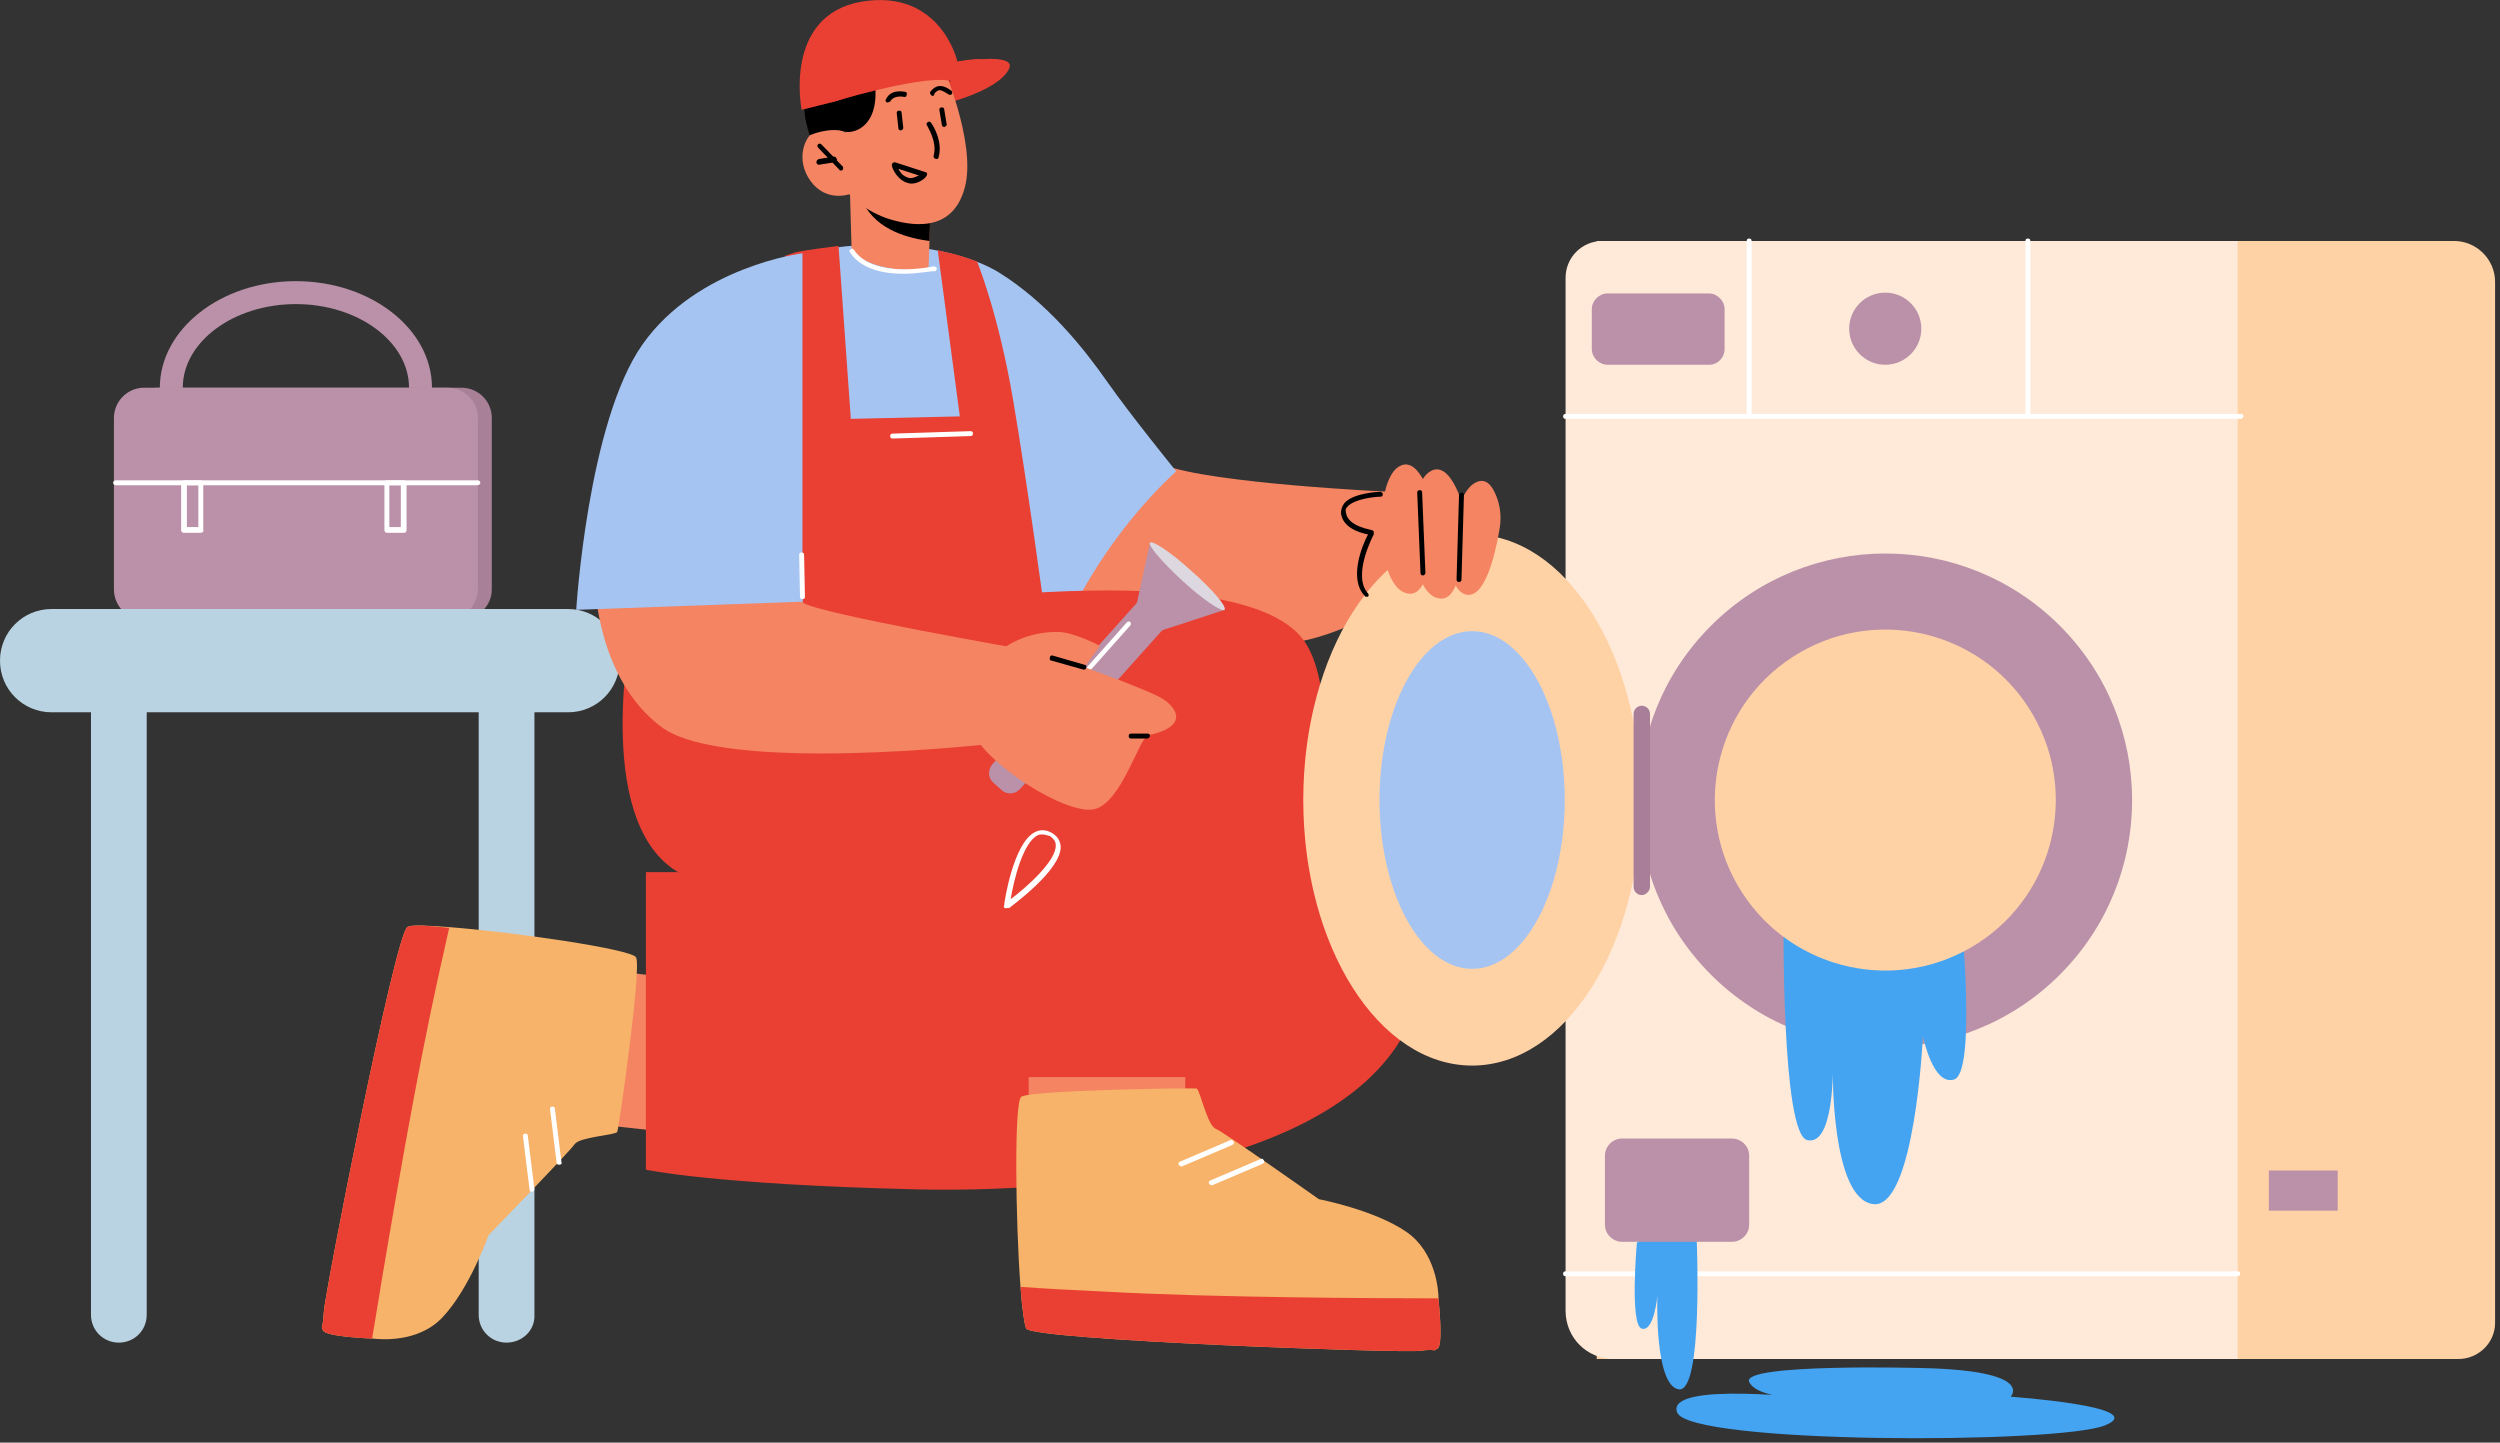<svg width="305" height="176" viewBox="0 0 305 176" fill="none" xmlns="http://www.w3.org/2000/svg">
<rect x="0" y="0" width="305" height="176" fill="#333333" stroke="none"/>
<g clip-path="url(#clip0_155_10812)">
<path d="M36.1 60.3C27 60.3 19.5 54.5 19.5 47.3C19.5 40.2 26.9 34.3 36.1 34.3C45.2 34.3 52.7 40.1 52.7 47.3C52.7 54.4 45.2 60.3 36.1 60.3ZM36.1 37.1C28.5 37.1 22.3 41.7 22.3 47.3C22.3 52.9 28.5 57.5 36.1 57.5C43.7 57.5 49.9 52.9 49.9 47.3C49.9 41.7 43.7 37.1 36.1 37.1Z" fill="#BA91A8"/>
<path d="M56.3 75.5H19.3C17.3 75.5 15.6 73.9 15.6 71.8V51C15.6 49 17.2 47.3 19.3 47.3H56.3C58.3 47.3 60 48.9 60 51V71.9C60 73.9 58.4 75.5 56.3 75.5Z" fill="#A88098"/>
<path d="M54.6 75.6H17.6C15.6 75.6 13.9 74 13.9 71.9V51C13.9 49 15.5 47.3 17.6 47.3H54.6C56.6 47.3 58.3 48.9 58.3 51V71.9C58.2 74 56.6 75.6 54.6 75.6Z" fill="#BA91A8"/>
<path d="M58.2 59.2H14.1C13.9 59.2 13.8 59 13.8 58.9C13.8 58.7 14 58.6 14.1 58.6H58.3C58.5 58.6 58.6 58.8 58.6 58.9C58.6 59.1 58.4 59.2 58.2 59.2Z" fill="white"/>
<path d="M24.5 65H22.4C22.2 65 22.1 64.8 22.1 64.7V58.9C22.1 58.7 22.3 58.6 22.4 58.6H24.5C24.7 58.6 24.8 58.8 24.8 58.9V64.7C24.9 64.8 24.7 65 24.5 65ZM22.8 64.3H24.2V59.2H22.8V64.3Z" fill="white"/>
<path d="M49.3 65H47.2C47 65 46.9 64.8 46.9 64.7V58.9C46.9 58.7 47.1 58.6 47.2 58.6H49.3C49.5 58.6 49.6 58.8 49.6 58.9V64.7C49.6 64.8 49.5 65 49.3 65ZM47.5 64.3H48.9V59.2H47.5V64.3Z" fill="white"/>
<path d="M69.3 86.9H6.3C2.8 86.9 0 84.1 0 80.6C0 77.1 2.8 74.3 6.3 74.3H69.3C72.8 74.3 75.6 77.1 75.6 80.6C75.6 84.1 72.8 86.9 69.3 86.9Z" fill="#BAD3E2"/>
<path d="M14.5 163.8C12.6 163.8 11.1 162.3 11.1 160.4V84.9C11.1 83 12.6 81.5 14.5 81.5C16.4 81.5 17.9 83 17.9 84.9V160.4C17.9 162.3 16.4 163.8 14.5 163.8Z" fill="#BAD3E2"/>
<path d="M61.8 163.8C59.9 163.8 58.4 162.3 58.4 160.4V84.9C58.4 83 59.9 81.5 61.8 81.5C63.7 81.5 65.2 83 65.2 84.9V160.4C65.3 162.3 63.7 163.8 61.8 163.8Z" fill="#BAD3E2"/>
<path d="M114.3 12.9C114.3 12.9 121.7 11.3 123.1 8.4C124.5 5.5 110.5 8.7 110.5 8.7L114.3 12.9Z" fill="#E94033"/>
<path d="M181.3 77.1C181.3 77.1 169.4 76.3 166.7 72.5C164 68.7 171.2 62.5 171.2 62.5L180 64.1L181.3 77.1Z" fill="#F48462"/>
<path d="M169.5 60C169.5 60 147.8 59 141.9 56.7C136.1 54.4 127.4 66.6 127.4 66.6L130.8 76.7C130.8 76.7 144.3 79.6 156.9 78.5C164.2 77.8 171.6 72.4 171.6 72.4L169.5 60Z" fill="#F48462"/>
<path d="M81.4 138.1L73.1 137.2L75.2 118.5L84.6 119.6L81.4 138.1Z" fill="#F48462"/>
<path d="M157.7 95.3C157.7 95.3 175.5 99 173.6 118.6C171.5 140.4 136.5 145.7 111.7 145.1C86.9 144.5 78.8 142.7 78.8 142.7V106.4H95.1L157.7 95.3Z" fill="#E94033"/>
<path d="M143.5 57.5C143.5 57.5 137.9 50.6 135.1 46.6C132.3 42.6 127.8 36.9 121.8 33.2C115.7 29.5 100.6 27.6 90.2 34.4C79.7 41.1 74.9 50.2 73.2 60C71.4 69.9 73.2 73.4 73.2 73.4H103.2L130.9 74.4C130.8 74.5 135.1 65.2 143.5 57.5Z" fill="#A5C4F2"/>
<path d="M113.5 25.4V25.6L113.4 29.4L113.3 32.4C113.3 32.4 113.6 33.1 110.1 32.9C105.5 32.6 103.9 30.6 103.9 30.6L103.7 23.6L105.1 23.9L113.5 25.4Z" fill="#F48462"/>
<path d="M113.5 25.6L113.4 29.4C111.1 29.1 107 28.2 105.3 24.7C105.2 24.4 105.1 24.2 105.1 23.9L113.5 25.6Z" fill="black"/>
<path d="M114.8 7.5C114.8 7.5 119.2 17.4 117.7 22.9C116.2 28.5 111.1 27.6 108.1 26.6C105.1 25.5 103.6 23.7 103.6 23.7C103.6 23.7 100.8 24.7 98.9 22.1C97 19.5 98.1 16.5 99.7 15.8C101.3 15.1 103.2 16.2 103.2 16.2L101.7 13.3C101.7 13.2 108 -1.4 114.8 7.5Z" fill="#F48462"/>
<path d="M144.6 129.1V137.5H125.5V128.1L144.6 129.1Z" fill="#F48462"/>
<path d="M125.2 162.1C126.3 163.5 171 165.1 173.2 164.8C175.4 164.5 174.7 165 175.4 164.5C176.1 164.1 175.5 158.5 175.5 158.5C175.5 158.5 175.5 158.5 175.5 158.4C175.5 157.5 175.2 152.8 171.6 150.3C167.7 147.6 160.9 146.3 160.9 146.3C160.9 146.3 149.3 138.1 148.3 137.7C147.3 137.3 146.4 133 146 132.8C145.6 132.7 125.8 133 124.6 133.8C123.7 134.4 123.9 149.1 124.5 157C124.7 159.8 125 161.7 125.2 162.1Z" fill="#F7B369"/>
<path d="M125.2 162.1C126.3 163.5 171 165.1 173.2 164.8C175.4 164.5 174.7 165 175.4 164.5C176.1 164.1 175.5 158.5 175.5 158.5C175.5 158.5 175.5 158.5 175.5 158.4C168 158.4 147.9 158.3 135.3 157.6C130.9 157.4 127.3 157.2 124.5 157C124.7 159.8 125 161.7 125.2 162.1Z" fill="#E94033"/>
<path d="M49.7 113.1C48.2 114 39.6 157.9 39.5 160.1C39.4 162.3 39.1 161.6 39.4 162.3C39.7 163.1 45.3 163.3 45.3 163.3H45.4C46.3 163.4 51 163.9 54 160.7C57.3 157.2 59.6 150.7 59.6 150.7C59.6 150.7 69.5 140.5 70.1 139.6C70.7 138.7 75 138.5 75.3 138.1C75.5 137.7 78.3 118.1 77.6 116.8C77.1 115.8 62.6 113.7 54.7 113.1C52.1 112.9 50.1 112.8 49.7 113.1Z" fill="#F7B369"/>
<path d="M49.7 113.1C48.2 114 39.6 157.9 39.5 160.1C39.4 162.3 39.1 161.6 39.4 162.3C39.7 163.1 45.3 163.3 45.3 163.3H45.4C46.6 155.9 49.9 136.1 52.5 123.7C53.4 119.4 54.2 115.9 54.8 113.2C52.1 112.9 50.1 112.8 49.7 113.1Z" fill="#E94033"/>
<path d="M152.6 131.5C152.6 131.5 166.7 91.6 159.5 78.8C152.3 66 100.8 75.3 100.8 75.3L77.1 76.4C77.1 76.4 72.3 99.7 82.4 106.2C92.5 112.7 122.9 110.4 122.9 110.4L119.1 131.4H152.6V131.5Z" fill="#E94033"/>
<path d="M127.4 54L125.5 72.3L77.2 79.3V65.9L127.4 54Z" fill="#A5C4F2"/>
<path d="M127.4 74.3C127.4 74.3 125.4 59.4 123.6 48.8C121.8 38.2 119.2 31.9 119.2 31.9C119.2 31.9 117 31.1 116 30.9C115 30.7 114.4 30.5 114.4 30.5L117.1 50.8L103.8 51.1L102.3 30C102.3 30 98.2 30.5 97 30.8C95.8 31.2 95.8 31.2 95.8 31.2L97.9 73.3L98.9 78.4L127.4 74.3Z" fill="#E94033"/>
<path d="M125.3 79.3C125.3 79.3 99.9 74.9 97.9 73.5C93.3 70.1 72.6 71.4 72.6 71.4C72.6 71.4 72.9 82.9 80.7 88.7C88.5 94.5 121.4 90.7 121.4 90.7L125.3 79.3Z" fill="#F48462"/>
<path d="M97.9 30.9C97.9 30.9 85.1 32.5 78.4 42C71.7 51.5 70.3 74.4 70.3 74.4L97.9 73.4V30.9Z" fill="#A5C4F2"/>
<path d="M114.2 19.4C113.9 19.3 113.9 19.2 113.9 19C114.4 17.3 113.1 15.4 113.1 15.3C113 15.2 113 15 113.2 14.9C113.3 14.8 113.5 14.8 113.6 15C113.7 15.1 115.1 17.2 114.5 19.2C114.5 19.4 114.3 19.4 114.2 19.4Z" fill="black"/>
<path d="M102.6 20.8C102.5 20.8 102.4 20.8 102.4 20.7L99.8 18C99.7 17.9 99.7 17.7 99.8 17.6C99.9 17.5 100.1 17.5 100.2 17.6L102.8 20.3C102.9 20.4 102.9 20.6 102.8 20.7C102.8 20.8 102.7 20.8 102.6 20.8Z" fill="black"/>
<path d="M99.9 20.1C99.8 20.1 99.6 20 99.6 19.8C99.6 19.6 99.7 19.5 99.9 19.4L101.7 19.1C101.9 19.1 102 19.2 102.1 19.4C102.1 19.6 102 19.7 101.8 19.8L99.9 20.1Z" fill="black"/>
<path d="M111.2 22.4C110.9 22.4 110.7 22.3 110.4 22.2C109.2 21.6 108.8 20.3 108.8 20.2C108.8 20.1 108.8 20 108.9 19.9C109 19.8 109.1 19.8 109.2 19.8L112.9 21C113 21 113.1 21.1 113.1 21.2C113.1 21.3 113.1 21.4 113 21.5C113 21.6 112.2 22.4 111.2 22.4ZM109.6 20.6C109.8 21 110.1 21.4 110.6 21.6C111.1 21.9 111.7 21.6 112.1 21.4L109.6 20.6Z" fill="black"/>
<path d="M109.9 15.9C109.7 15.9 109.6 15.8 109.6 15.6L109.4 13.8C109.4 13.6 109.5 13.5 109.7 13.5C109.9 13.5 110 13.6 110 13.8L110.2 15.6C110.2 15.7 110.1 15.9 109.9 15.9Z" fill="black"/>
<path d="M115.2 15.5C115.1 15.5 114.9 15.4 114.9 15.2L114.6 13.4C114.6 13.2 114.7 13.1 114.9 13.1C115.1 13.1 115.2 13.2 115.2 13.4L115.5 15.2C115.5 15.3 115.4 15.4 115.2 15.5Z" fill="black"/>
<path d="M108.3 12.5H108.2C108 12.4 108 12.2 108.1 12.1C108.7 10.8 110.3 11.2 110.4 11.2C110.6 11.2 110.7 11.4 110.6 11.6C110.6 11.8 110.4 11.9 110.2 11.8C110.1 11.8 109 11.6 108.6 12.4C108.5 12.4 108.4 12.5 108.3 12.5Z" fill="black"/>
<path d="M113.8 11.7C113.7 11.7 113.7 11.7 113.6 11.6C113.5 11.5 113.4 11.3 113.5 11.2C113.8 10.8 114.1 10.6 114.5 10.5C115.3 10.4 116.1 11.1 116.1 11.1C116.2 11.2 116.2 11.4 116.1 11.5C116 11.6 115.8 11.6 115.7 11.5C115.5 11.4 115 11 114.6 11C114.4 11 114.2 11.2 114 11.4C114 11.6 113.9 11.7 113.8 11.7Z" fill="black"/>
<path d="M103.3 16.1C103.3 16.1 105.1 16.3 106.2 14.3C107.3 12.2 106.6 9.2 106.6 9.2C106.6 9.2 109.3 9.9 111.9 8.8C114.5 7.7 114.7 7.2 114.7 7.2L115.9 10C115.9 10 117.4 5.4 112.9 3.7C109.9 2.6 109.2 3 109.2 3C109.2 3 101.2 3.9 99.1 8C97 12.1 98.8 16.5 98.8 16.5C98.8 16.5 101.2 15.4 103.3 16.1Z" fill="black"/>
<path d="M97.9 73.1C97.7 73.1 97.6 73 97.6 72.8L97.5 67.7C97.5 67.5 97.6 67.4 97.8 67.4C98 67.4 98.1 67.5 98.1 67.7L98.2 72.8C98.2 73 98.1 73.1 97.9 73.1Z" fill="white"/>
<path d="M110.2 33.4C107.9 33.4 105.1 32.9 103.7 30.8C103.6 30.7 103.6 30.5 103.8 30.4C103.9 30.3 104.1 30.3 104.2 30.5C106.6 34.1 113.8 32.5 113.9 32.5C114.1 32.5 114.2 32.6 114.3 32.7C114.3 32.9 114.2 33 114.1 33.1C113.8 33 112.1 33.4 110.2 33.4Z" fill="white"/>
<path d="M68.2 142.1C68 142.1 67.9 142 67.9 141.8L67.1 135.3C67.1 135.1 67.2 135 67.4 135C67.6 135 67.7 135.1 67.7 135.3L68.5 141.8C68.6 142 68.4 142.1 68.2 142.1Z" fill="white"/>
<path d="M64.9 145.4C64.7 145.4 64.6 145.3 64.6 145.1L63.8 138.6C63.8 138.4 63.9 138.3 64.1 138.3C64.3 138.3 64.4 138.4 64.4 138.6L65.2 145.1C65.2 145.2 65.1 145.4 64.9 145.4Z" fill="white"/>
<path d="M144.1 142.3C144 142.3 143.9 142.2 143.8 142.1C143.7 141.9 143.8 141.8 144 141.7L150.1 139.1C150.3 139 150.4 139.1 150.5 139.3C150.6 139.5 150.5 139.6 150.3 139.7L144.2 142.3C144.2 142.3 144.2 142.3 144.1 142.3Z" fill="white"/>
<path d="M147.8 144.6C147.7 144.6 147.6 144.5 147.5 144.4C147.4 144.2 147.5 144.1 147.7 144L153.8 141.4C154 141.3 154.1 141.4 154.2 141.6C154.3 141.8 154.2 141.9 154 142L147.9 144.6C147.8 144.6 147.8 144.6 147.8 144.6Z" fill="white"/>
<path d="M122.8 110.8C122.7 110.8 122.7 110.8 122.6 110.8C122.5 110.7 122.4 110.6 122.5 110.5C122.5 110.2 123.6 102.8 126.3 101.5C126.9 101.2 127.6 101.2 128.3 101.6C129 102 129.3 102.5 129.4 103.2C129.6 106.1 123.3 110.6 123.1 110.8C123 110.7 122.9 110.8 122.8 110.8ZM127.2 101.8C127 101.8 126.8 101.8 126.6 101.9C124.8 102.8 123.7 107.3 123.3 109.7C125.3 108.2 128.9 105 128.8 103.1C128.8 102.6 128.5 102.3 128.1 102C127.7 101.9 127.4 101.8 127.2 101.8Z" fill="white"/>
<path d="M108.9 53.5C108.7 53.5 108.6 53.4 108.6 53.2C108.6 53 108.7 52.9 108.9 52.9L118.4 52.6C118.6 52.6 118.7 52.7 118.7 52.9C118.7 53.1 118.6 53.2 118.4 53.2L108.9 53.5Z" fill="white"/>
<path d="M116.8 7.5C116.8 7.5 114.8 -1.4 105.1 0.2C95.5 1.9 97.8 13.4 97.8 13.4L101.8 12.4L116.8 7.5Z" fill="#E94033"/>
<path d="M119.7 7.2C119.7 7.2 116.3 7 107.3 10.1C104.2 11.2 101.4 12.5 101.4 12.5C101.4 12.5 111.8 9.3 115.6 9.8C117.1 10 118 10.6 118 10.6L119.7 7.2Z" fill="#E94033"/>
<path d="M299.9 165.8H194.8V29.4H299.4C302.1 29.4 304.4 31.6 304.4 34.4V161.4C304.4 163.8 302.4 165.8 299.9 165.8Z" fill="#FFD2A6"/>
<path d="M273 165.8H196.9C193.6 165.8 191 163.2 191 159.9V33.9C191 31.4 193 29.4 195.5 29.4H273V165.8Z" fill="#FFEAD9"/>
<path d="M251.303 118.911C263.058 107.156 263.058 88.098 251.303 76.344C239.548 64.589 220.49 64.589 208.736 76.344C196.981 88.098 196.981 107.156 208.736 118.911C220.49 130.666 239.548 130.666 251.303 118.911Z" fill="#BA91A8"/>
<path d="M217.6 111.9C217.6 111.9 217.3 138.4 220.5 139.1C223.7 139.8 223.6 130.6 223.6 130.6C223.6 130.6 223.4 146.2 228.5 146.9C233.6 147.6 234.6 126.4 234.6 126.4C234.6 126.4 235.8 132.5 238.4 131.7C241.1 130.9 239.3 112 239.3 112H217.6V111.9Z" fill="#44A4F2"/>
<path d="M241.324 115.06C250.962 108.809 253.709 95.929 247.458 86.291C241.208 76.653 228.328 73.907 218.69 80.157C209.052 86.408 206.306 99.288 212.556 108.926C218.806 118.564 231.686 121.31 241.324 115.06Z" fill="#FFD2A6"/>
<path d="M273 155.7H191C190.8 155.7 190.7 155.6 190.7 155.4C190.7 155.2 190.8 155.1 191 155.1H273C273.2 155.1 273.3 155.2 273.3 155.4C273.3 155.5 273.2 155.7 273 155.7Z" fill="white"/>
<path d="M273.4 51.1H191C190.8 51.1 190.7 51 190.7 50.8C190.7 50.6 190.8 50.5 191 50.5H273.4C273.6 50.5 273.7 50.6 273.7 50.8C273.7 50.9 273.5 51.1 273.4 51.1Z" fill="white"/>
<path d="M213.4 51.1C213.2 51.1 213.1 51 213.1 50.8V29.4C213.1 29.2 213.2 29.1 213.4 29.1C213.6 29.1 213.7 29.2 213.7 29.4V50.8C213.7 50.9 213.5 51.1 213.4 51.1Z" fill="white"/>
<path d="M247.4 51.1C247.2 51.1 247.1 51 247.1 50.8V29.4C247.1 29.2 247.2 29.1 247.4 29.1C247.6 29.1 247.7 29.2 247.7 29.4V50.8C247.8 50.9 247.6 51.1 247.4 51.1Z" fill="white"/>
<path d="M230 44.5C232.43 44.5 234.4 42.53 234.4 40.1C234.4 37.67 232.43 35.7 230 35.7C227.57 35.7 225.6 37.67 225.6 40.1C225.6 42.53 227.57 44.5 230 44.5Z" fill="#BA91A8"/>
<path d="M208.5 44.5H196.1C195.1 44.5 194.2 43.6 194.2 42.6V37.7C194.2 36.7 195.1 35.8 196.1 35.8H208.5C209.5 35.8 210.4 36.7 210.4 37.7V42.6C210.4 43.6 209.6 44.5 208.5 44.5Z" fill="#BA91A8"/>
<path d="M285.2 142.8H276.8V147.7H285.2V142.8Z" fill="#BA91A8"/>
<path d="M179.6 130C190.977 130 200.2 115.494 200.2 97.6C200.2 79.706 190.977 65.2 179.6 65.2C168.223 65.2 159 79.706 159 97.6C159 115.494 168.223 130 179.6 130Z" fill="#FFD2A6"/>
<path d="M179.6 118.2C185.841 118.2 190.9 108.977 190.9 97.6C190.9 86.223 185.841 77 179.6 77C173.359 77 168.3 86.223 168.3 97.6C168.3 108.977 173.359 118.2 179.6 118.2Z" fill="#A5C4F2"/>
<path d="M174.7 61.2C174.7 61.2 173 54.8 170.3 57.2C167.6 59.7 167.9 71.7 171.7 72.4C175.4 73.2 174.7 61.2 174.7 61.2Z" fill="#F48462"/>
<path d="M178.5 61.8C178.5 61.8 176.8 55.4 174.1 57.8C171.4 60.3 171.7 72.3 175.5 73C179.2 73.8 178.5 61.8 178.5 61.8Z" fill="#F48462"/>
<path d="M182.9 64.8C183.2 63.3 183.1 61.8 182.5 60.4C182 59.2 181.2 58.1 179.8 59C177.1 60.7 175.5 71.3 178.7 72.5C181.1 73.3 182.4 67.7 182.9 64.8Z" fill="#F48462"/>
<path d="M173.6 70.2C173.4 70.2 173.3 70.1 173.3 69.9L172.9 60.1C172.9 59.9 173 59.8 173.2 59.8C173.4 59.8 173.5 59.9 173.5 60.1L173.9 69.9C173.9 70 173.8 70.2 173.6 70.2Z" fill="black"/>
<path d="M178 71C177.8 71 177.7 70.9 177.7 70.7L178 60.4C178 60.2 178.2 60.1 178.3 60.1C178.5 60.1 178.6 60.2 178.6 60.4L178.3 70.7C178.3 70.9 178.2 71 178 71Z" fill="black"/>
<path d="M122.2 96.4L121.2 95.5C120.5 94.9 120.5 93.9 121.1 93.2L139.1 73.1L142.5 76.1L124.5 96.2C123.9 96.9 122.9 97 122.2 96.4Z" fill="#BA91A8"/>
<path d="M137.7 78.2L143.6 76.3L149.4 74.4L144.8 70.3L140.3 66.2L139 72.2L137.7 78.2Z" fill="#BA91A8"/>
<path d="M149.4 74.4C149.1 74.7 146.8 73.2 144.3 70.9C141.8 68.6 140 66.5 140.3 66.2C140.6 65.9 142.9 67.4 145.4 69.7C147.9 71.9 149.7 74 149.4 74.4Z" fill="#DDD7E0"/>
<path d="M132.9 81.8C132.8 81.8 132.8 81.8 132.7 81.7C132.6 81.6 132.6 81.4 132.7 81.3L137.5 75.9C137.6 75.8 137.8 75.8 137.9 75.9C138 76 138 76.2 137.9 76.3L133.1 81.7C133.1 81.7 133 81.8 132.9 81.8Z" fill="white"/>
<path d="M119.6 81.7C119.6 81.7 122.8 77 129.1 77.1C131 77.1 134.2 78.8 134.2 78.8L132.3 81.4C132.3 81.4 138.8 83.7 141.4 85C143.5 86.1 145.3 88.6 140.1 89.7C139 89.9 136.9 97.8 133.6 98.7C130.3 99.6 119.9 93.2 118.1 88.4C116 83.6 119.6 81.7 119.6 81.7Z" fill="#F48462"/>
<path d="M132.2 81.7L128.3 80.6C128.1 80.6 128 80.4 128.1 80.2C128.1 80 128.3 79.9 128.5 80L132.3 81.1C132.5 81.1 132.6 81.3 132.5 81.5C132.5 81.6 132.4 81.7 132.2 81.7Z" fill="black"/>
<path d="M140 90.1H138C137.8 90.1 137.7 90 137.7 89.8C137.7 89.6 137.8 89.5 138 89.5H140C140.2 89.5 140.3 89.6 140.3 89.8C140.3 89.9 140.1 90.1 140 90.1Z" fill="black"/>
<path d="M200.3 109.2C199.7 109.2 199.3 108.7 199.3 108.2V87.1C199.3 86.5 199.8 86.1 200.3 86.1C200.9 86.1 201.3 86.6 201.3 87.1V108.2C201.3 108.7 200.8 109.2 200.3 109.2Z" fill="#A87E98"/>
<path d="M234.4 166.9C234.4 166.9 212.3 166.3 213.4 168.6C214.5 170.9 222.1 170.7 222.1 170.7C222.1 170.7 203.2 168.4 204.6 172.3C206 176.2 251 176.2 256.8 173.9C262.5 171.6 245.3 170.4 245.3 170.4C245.3 170.4 248.4 167.2 234.4 166.9Z" fill="#44A4F2"/>
<path d="M199.7 151.6C199.7 151.6 198.8 161.7 200.3 162.1C201.8 162.5 202.2 158.1 202.2 158.1C202.2 158.1 201.8 169 204.8 169.5C207.8 170 207 151.3 207 151.3C207 151.3 202.4 150.1 199.7 151.6Z" fill="#44A4F2"/>
<path d="M211.3 151.5H197.9C196.8 151.5 195.8 150.6 195.8 149.4V141C195.8 139.9 196.7 138.9 197.9 138.9H211.3C212.4 138.9 213.4 139.8 213.4 141V149.4C213.4 150.6 212.4 151.5 211.3 151.5Z" fill="#BA91A8"/>
<path d="M166.7 72.8C166.6 72.8 166.5 72.8 166.5 72.7C164.5 70.6 166.2 66.5 166.9 65.2C165.9 65 163.8 64.4 163.6 62.6C163.6 62.2 163.7 61.8 164 61.4C165.1 60.1 168.3 60 168.4 60C168.5 60 168.7 60.1 168.7 60.3C168.7 60.5 168.6 60.6 168.4 60.6C167.6 60.6 165.2 60.9 164.4 61.8C164.2 62 164.1 62.2 164.2 62.5C164.4 64.3 167.4 64.6 167.4 64.7C167.5 64.7 167.6 64.8 167.6 64.9C167.6 65 167.6 65.1 167.6 65.2C167.6 65.2 164.9 70.2 166.9 72.4C167 72.5 167 72.7 166.9 72.8C166.9 72.8 166.8 72.8 166.7 72.8Z" fill="black"/>
</g>
<defs>
<clipPath id="clip0_155_10812">
<rect width="304.4" height="175.5" fill="white"/>
</clipPath>
</defs>
</svg>
